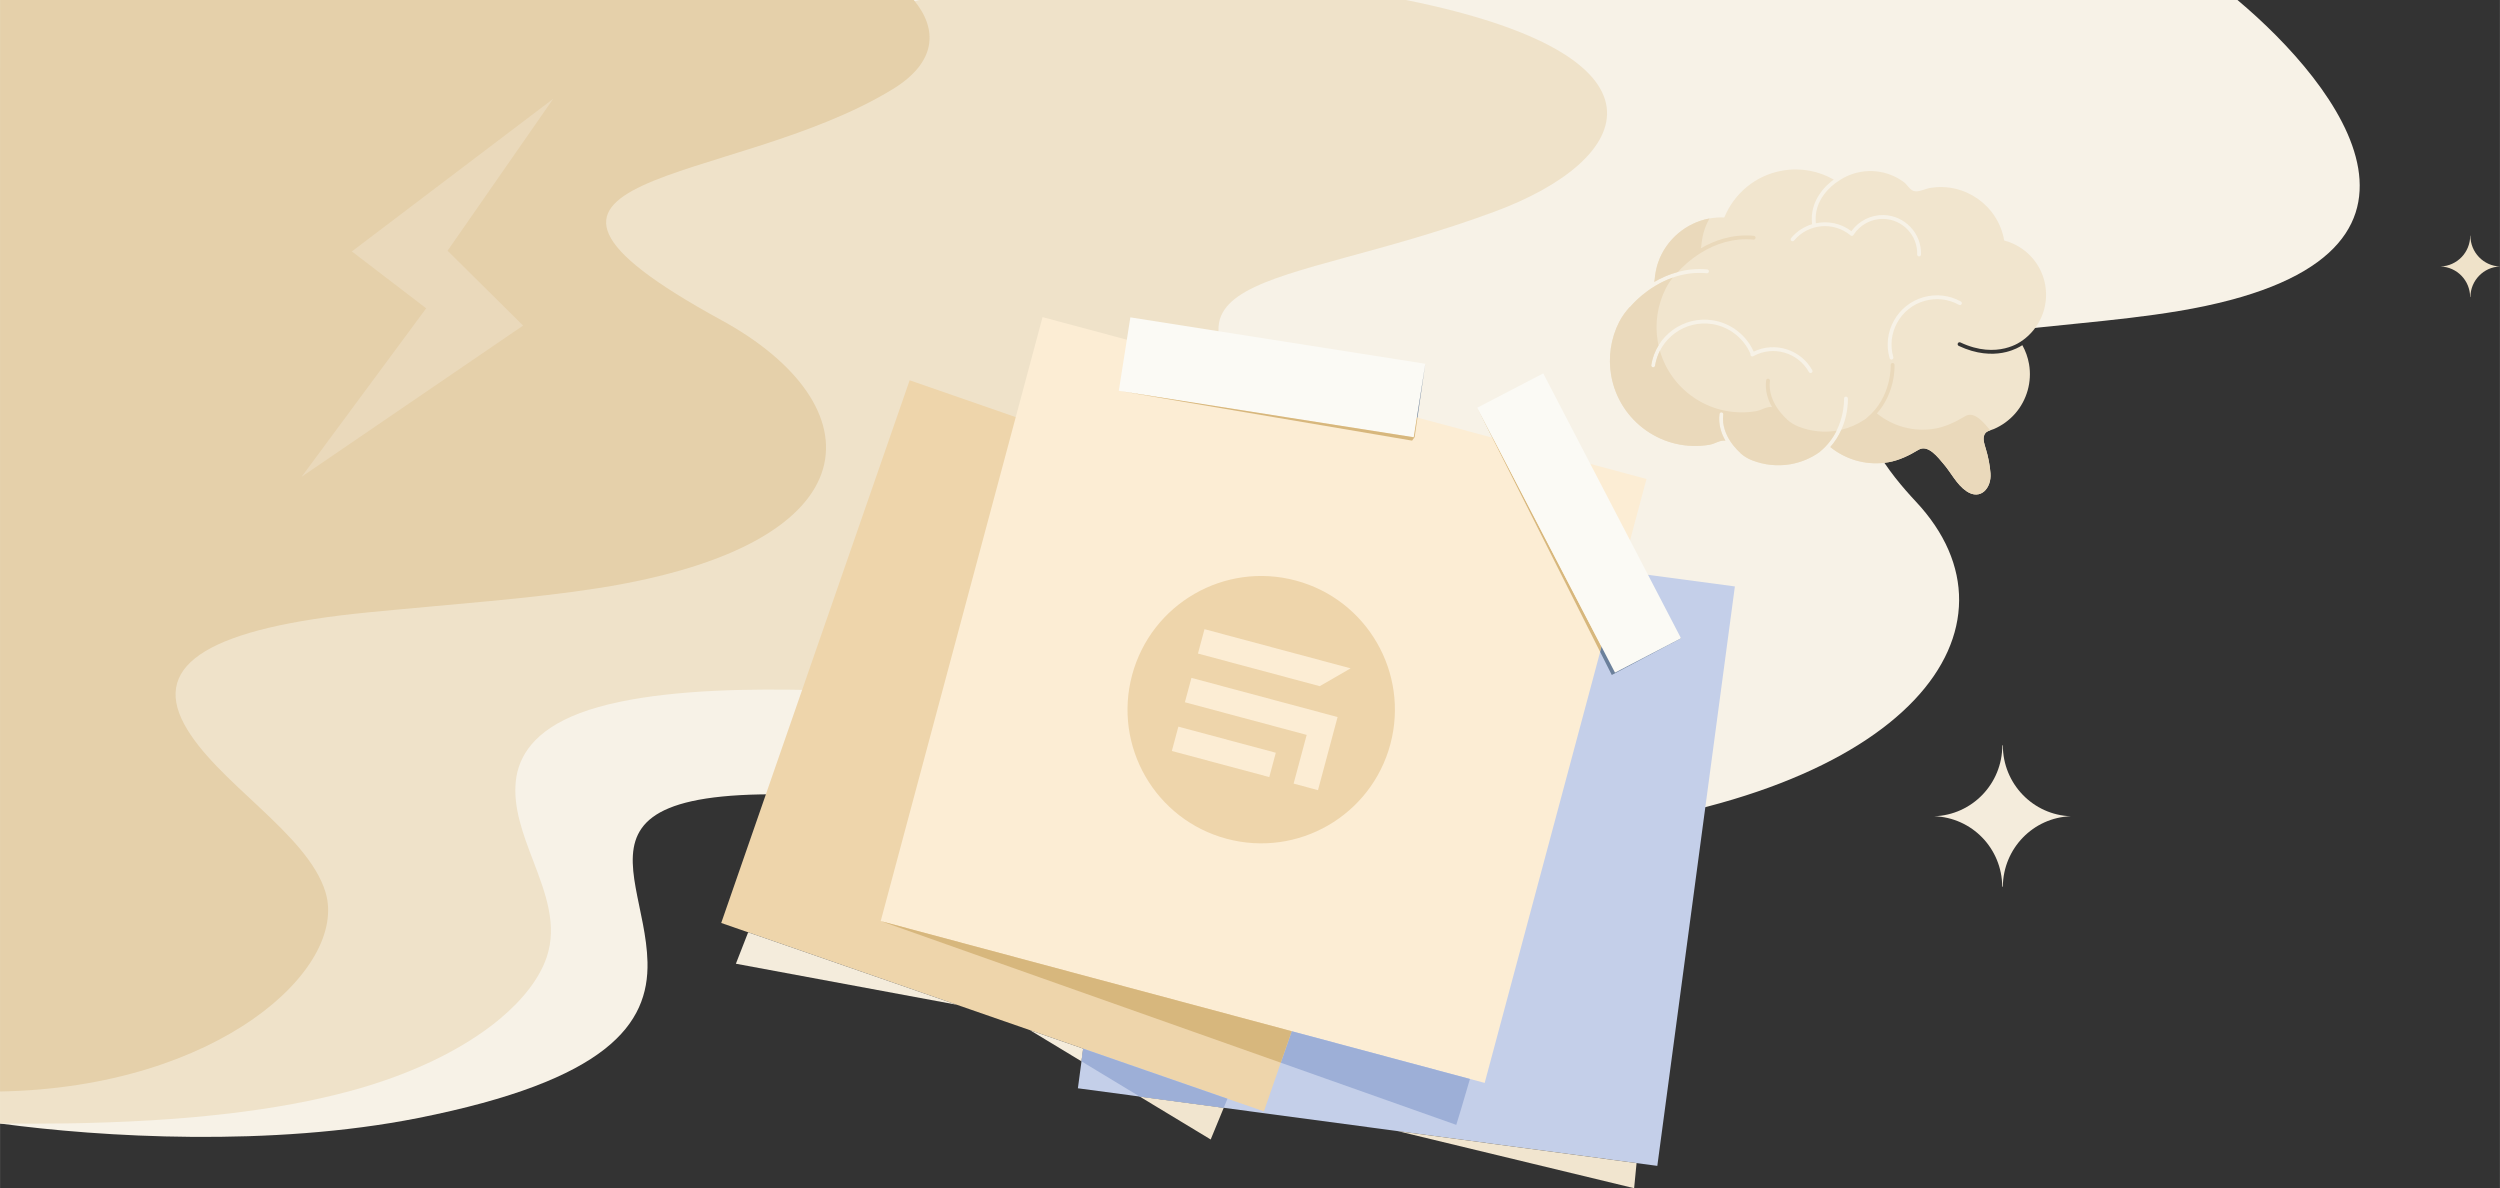 <?xml version="1.0" encoding="UTF-8"?>
<!DOCTYPE svg PUBLIC "-//W3C//DTD SVG 1.1//EN" "http://www.w3.org/Graphics/SVG/1.1/DTD/svg11.dtd">
<!-- Creator: CorelDRAW X7 -->
<svg xmlns="http://www.w3.org/2000/svg" xml:space="preserve" width="11.61in" height="5.518in" version="1.1" style="shape-rendering:geometricPrecision; text-rendering:geometricPrecision; image-rendering:optimizeQuality; fill-rule:evenodd; clip-rule:evenodd"
viewBox="0 0 116099 55182"
 xmlns:xlink="http://www.w3.org/1999/xlink">
 <rect x="0" y="0" width="116099" height="55182" fill="#333333" stroke="none"/>
 <defs>
  <style type="text/css">
   <![CDATA[
    .fil12 {fill:#6B809B}
    .fil13 {fill:#6B809B}
    .fil9 {fill:#9DAFD7}
    .fil10 {fill:#D7B77D}
    .fil2 {fill:#E5D0AA}
    .fil17 {fill:#EAD9BB}
    .fil14 {fill:#EED5AB}
    .fil1 {fill:#EFE2C9}
    .fil11 {fill:#F1E5CF}
    .fil3 {fill:#F4ECDC}
    .fil0 {fill:#F7F2E7}
    .fil15 {fill:#FCEDD4}
    .fil5 {fill:#C4CFE9;fill-rule:nonzero}
    .fil4 {fill:#EAD9BB;fill-rule:nonzero}
    .fil6 {fill:#EED5AB;fill-rule:nonzero}
    .fil16 {fill:#F1E5CE;fill-rule:nonzero}
    .fil8 {fill:#FBFAF5;fill-rule:nonzero}
    .fil7 {fill:#FCEDD4;fill-rule:nonzero}
   ]]>
  </style>
 </defs>
 <g id="Layer_x0020_1">
  <g id="_1759348627648">
   <path class="fil0" d="M0 26164l0 -26164 103909 0c4671,3921 11189,12109 -2716,14442 -5996,1007 -13217,675 -14488,3508 -793,1768 1075,4070 2270,5346 5390,5756 -45,13695 -16659,15384 -9113,926 -20493,-338 -28945,-1284 -18345,-2055 -13418,2482 -13303,7284 69,2891 -1845,5491 -10654,7243 -6819,1356 -14692,893 -19414,255l0 -26014z"/>
   <path class="fil1" d="M42701 0l22595 0c12811,2590 10665,7404 4110,9830 -10251,3794 -17385,2568 -9379,10539 2718,2707 2730,5923 -1482,8413 -3030,1790 -8149,3076 -13702,3301 -3088,125 -6202,-66 -9308,-57 -3106,9 -6414,260 -8618,1095 -2123,805 -2840,2007 -2964,3149 -133,1237 335,2468 804,3698 571,1500 1143,2999 622,4505 -329,951 -1069,1932 -2176,2853 -59,50 -120,99 -181,148 -42,34 -85,67 -128,101 -57,44 -114,88 -173,131 -1435,1073 -3379,2044 -5758,2761 -98,30 -196,59 -295,87 -116,34 -233,66 -350,98 -1748,478 -3654,819 -5655,1057 -101,12 -202,24 -303,35 -9,1 -17,2 -25,3 -444,50 -893,95 -1346,136 -127,11 -255,22 -383,33 -115,9 -231,19 -346,28 -56,4 -112,8 -168,13 -1372,103 -2773,167 -4185,200 -125,3 -250,5 -376,8 -34,0 -69,1 -103,2 -118,2 -236,4 -354,6 -1023,15 -2050,16 -3074,5l0 -49042c2958,296 6152,827 9586,1647 15503,3699 21916,-2105 33115,-4783z"/>
   <path class="fil2" d="M0 50691l0 -50691 42435 0c1136,1366 1054,2896 -971,4137 -7549,4627 -20771,3735 -7961,10733 7129,3895 7352,10394 -5731,12446 -3117,489 -6713,735 -10667,1123 -7282,715 -10068,2370 -8556,5186 1447,2690 5756,5081 6571,7829 1042,3514 -4962,9049 -15120,9237z"/>
   <path class="fil3" d="M89823 37908c1749,57 3151,1492 3161,3270l29 0c14,-1778 1416,-3213 3160,-3270 -1754,-57 -3160,-1507 -3160,-3294l-25 0c0,1787 -1406,3237 -3165,3294z"/>
   <path class="fil1" d="M113342 12376c760,25 1368,648 1372,1419l13 0c6,-771 615,-1394 1372,-1419 -761,-25 -1372,-654 -1372,-1431l-10 0c0,777 -611,1406 -1375,1431z"/>
   <polygon class="fil4" points="25688,4590 16338,11677 19790,14319 14005,22142 24291,15120 20783,11644 "/>
   <g>
    <polygon class="fil5" points="76966,54145 50056,50542 53658,23632 80568,27235 "/>
    <polygon class="fil6" points="58695,51614 33492,42864 42243,17661 67446,26411 "/>
    <polygon class="fil7" points="68948,50292 40899,42777 48415,14728 76463,22244 72009,38869 "/>
    <polygon class="fil8" points="52493,14739 66191,16894 65655,20307 51956,18152 "/>
    <polygon class="fil9" points="68264,50109 59988,47891 59480,49354 67629,52241 67849,51520 "/>
    <polygon class="fil10" points="59480,49354 59988,47891 50742,45414 40899,42777 "/>
    <polygon class="fil11" points="76002,54016 64904,52530 75889,55182 "/>
    <polygon class="fil3" points="44439,46664 34743,43298 34173,44757 "/>
    <polygon class="fil11" points="56829,51449 52928,50927 56224,52920 "/>
    <polygon class="fil3" points="50223,49290 50302,48700 47827,47841 "/>
    <polygon class="fil9" points="50302,48700 50223,49290 52928,50927 56829,51449 57002,51026 53178,49699 52423,49436 "/>
    <polygon class="fil10" points="51959,18152 65578,20464 65697,20298 65828,19394 65799,19387 65654,20307 51961,18153 "/>
    <polygon class="fil12" points="66191,16894 65799,19387 65828,19394 "/>
    <polygon class="fil10" points="74311,30275 74376,30034 68603,18935 "/>
    <polygon class="fil13" points="74408,29913 74311,30275 74852,31348 78067,29643 77384,29264 "/>
    <polygon class="fil8" points="75001,31238 68603,18935 71668,17341 78067,29643 "/>
    <g>
     <path class="fil14" d="M64567 34565c887,-3312 -1078,-6716 -4390,-7603 -3311,-887 -6715,1078 -7603,4390 -887,3311 1078,6715 4390,7602 3312,888 6715,-1077 7603,-4389z"/>
     <path class="fil15" d="M59248 34959l-303 1130 -4525 -1212 303 -1131 4525 1213zm-3616 -4607l304 -1132c2262,606 4525,1212 6787,1819l-1435 828c-1884,-505 -3770,-1010 -5656,-1515zm6485 2949c-303,1132 -607,2264 -910,3395l-1132 -304 607 -2262 -5656 -1516 304 -1132c2262,607 4525,1213 6787,1819z"/>
    </g>
   </g>
   <g>
    <path class="fil16" d="M91098 14123c-24,43 -78,59 -122,35 -493,-273 -1062,-338 -1604,-182 -542,155 -991,513 -1264,1006 -273,493 -338,1063 -182,1604 13,48 -14,97 -61,111 -3,1 -6,1 -10,2 -44,7 -88,-19 -100,-63 -169,-588 -99,-1206 197,-1741 296,-534 783,-922 1370,-1091 588,-168 1206,-98 1741,198 43,24 58,78 35,121zm-6970 3189c-9,6 -18,9 -28,10 -36,7 -74,-10 -93,-44 -506,-907 -1649,-1238 -2560,-749 -4,3 -8,4 -12,6 -5,3 -10,6 -15,9 -43,23 -98,8 -122,-35 -13,-23 -14,-50 -5,-74 -313,-731 -988,-1260 -1775,-1384 -1265,-199 -2457,667 -2657,1933 -7,48 -53,81 -101,74 -49,-8 -82,-54 -75,-102 215,-1362 1498,-2296 2861,-2081 835,132 1553,686 1896,1456 983,-475 2182,-105 2720,860 24,43 9,98 -34,121zm8949 -6143c-283,-1629 -1833,-2720 -3462,-2437 -220,38 -530,215 -752,134 -187,-69 -290,-291 -444,-406 -188,-140 -395,-255 -613,-340 -440,-171 -924,-219 -1389,-138 -380,66 -726,212 -1025,416 -2,2 -3,3 -5,4 0,0 -1,1 -1,1 -19,13 -38,26 -57,40 -1,-1 -2,-2 -3,-2 -241,161 -1111,825 -998,1927 561,-118 1166,-1 1652,368 344,-480 910,-765 1503,-748 476,14 917,212 1244,558 327,346 499,799 486,1275 -1,43 -33,78 -74,85 -6,1 -12,2 -18,1 -49,-1 -88,-42 -86,-91 25,-884 -673,-1624 -1557,-1649 -564,-17 -1101,269 -1403,746 -26,42 -81,54 -123,28 -5,-4 -10,-7 -14,-12 -790,-654 -1966,-546 -2622,243 -32,38 -88,43 -126,12 -38,-32 -43,-88 -11,-126 264,-317 605,-534 974,-646 -130,-1124 674,-1831 1007,-2072 -697,-398 -1530,-565 -2382,-417 -1260,219 -2250,1073 -2700,2176 -218,-9 -441,4 -665,43 -1101,191 -2034,981 -2405,2035 -94,266 -140,535 -167,814 -4,38 -10,72 -19,104 592,-348 1445,-678 2461,-582 49,4 85,48 80,97 -5,49 -48,85 -97,80 -2118,-200 -3535,1529 -3549,1547 -10,13 -24,23 -39,28 -187,209 -354,435 -484,690 -387,760 -518,1634 -372,2474 374,2155 2425,3598 4580,3224 243,-42 476,-225 726,-187 -188,-327 -337,-753 -275,-1240 6,-49 51,-84 99,-78 49,6 84,51 78,100 -128,1006 769,1763 778,1771 11,9 19,20 24,32 158,139 321,241 528,323 565,224 1189,289 1788,186 507,-89 966,-288 1358,-569 4,-5 9,-11 14,-15 1179,-964 1119,-2449 1118,-2464 -2,-49 35,-91 84,-93 50,-3 92,35 94,84 3,57 54,1271 -817,2258 731,592 1703,879 2702,705 486,-84 966,-315 1394,-576 452,-275 931,384 1170,662 352,408 599,944 1054,1257 655,452 1174,-144 1121,-828 -30,-392 -109,-777 -222,-1152 -55,-185 -133,-395 -79,-589 65,-232 266,-233 462,-317 375,-162 713,-408 983,-715 548,-625 789,-1480 646,-2299 -55,-317 -162,-612 -311,-878 -124,81 -379,225 -749,317 -58,14 -120,27 -186,39 -483,84 -1182,73 -2019,-323 -44,-21 -63,-74 -42,-119 21,-44 74,-63 119,-42 1725,816 2838,-61 2849,-70 7,-6 15,-10 24,-13 798,-562 1246,-1552 1068,-2577 -180,-1037 -950,-1823 -1906,-2074z"/>
    <path class="fil17" d="M81568 19092c-2011,349 -3930,-884 -4482,-2800 -109,212 -185,444 -225,692 -7,48 -53,81 -101,74 -49,-8 -82,-54 -75,-102 53,-334 170,-643 337,-915 -13,-57 -24,-115 -34,-174 -146,-839 -15,-1714 372,-2473 93,-182 204,-349 328,-505 -1215,425 -1961,1335 -1971,1348 -10,13 -24,23 -39,28 -187,209 -353,435 -484,690 -387,760 -518,1634 -372,2474 374,2155 2425,3598 4580,3224 243,-42 476,-225 726,-187 -188,-327 -337,-753 -275,-1240 6,-49 51,-84 99,-78 49,6 84,51 78,100 -128,1006 769,1763 778,1771 11,9 19,20 24,33 158,138 321,240 528,322 565,224 1189,289 1788,186 507,-89 966,-288 1358,-569l14 -15c361,-295 606,-639 772,-974 -592,98 -1208,32 -1766,-189 -207,-83 -370,-184 -528,-323 -5,-12 -13,-24 -24,-33 -9,-7 -906,-765 -779,-1771 7,-48 -28,-93 -77,-99 -49,-6 -93,28 -99,77 -62,487 87,913 275,1241 -250,-39 -483,144 -726,187z"/>
    <path class="fil17" d="M85515 19957c-120,267 -285,543 -516,804 684,555 1581,841 2513,733 63,-8 126,-17 189,-28 486,-84 966,-315 1394,-576 452,-275 931,384 1170,662 352,409 599,944 1054,1257 655,452 1174,-144 1121,-828 -30,-392 -109,-777 -222,-1152 -55,-185 -133,-395 -79,-589 46,-163 158,-212 288,-255 -241,-281 -717,-930 -1166,-656 -428,261 -908,491 -1394,576 -999,173 -1971,-113 -2702,-705 871,-988 820,-2201 817,-2259 -3,-49 -44,-86 -94,-84 -49,3 -86,45 -84,94 1,15 61,1499 -1118,2463l-14 16c-29,20 -59,41 -88,61 -318,212 -678,373 -1069,466z"/>
    <path class="fil17" d="M77922 12630c243,-275 1588,-1683 3510,-1502 49,5 92,-31 97,-80 5,-49 -31,-92 -80,-97 -1016,-96 -1869,235 -2461,582 9,-31 15,-66 19,-103 27,-280 73,-549 167,-814 57,-163 128,-320 211,-469 -1089,200 -2009,985 -2377,2030 -94,266 -140,535 -167,814 -4,38 -10,72 -19,104 303,-178 674,-351 1100,-465z"/>
   </g>
  </g>
 </g>
</svg>
